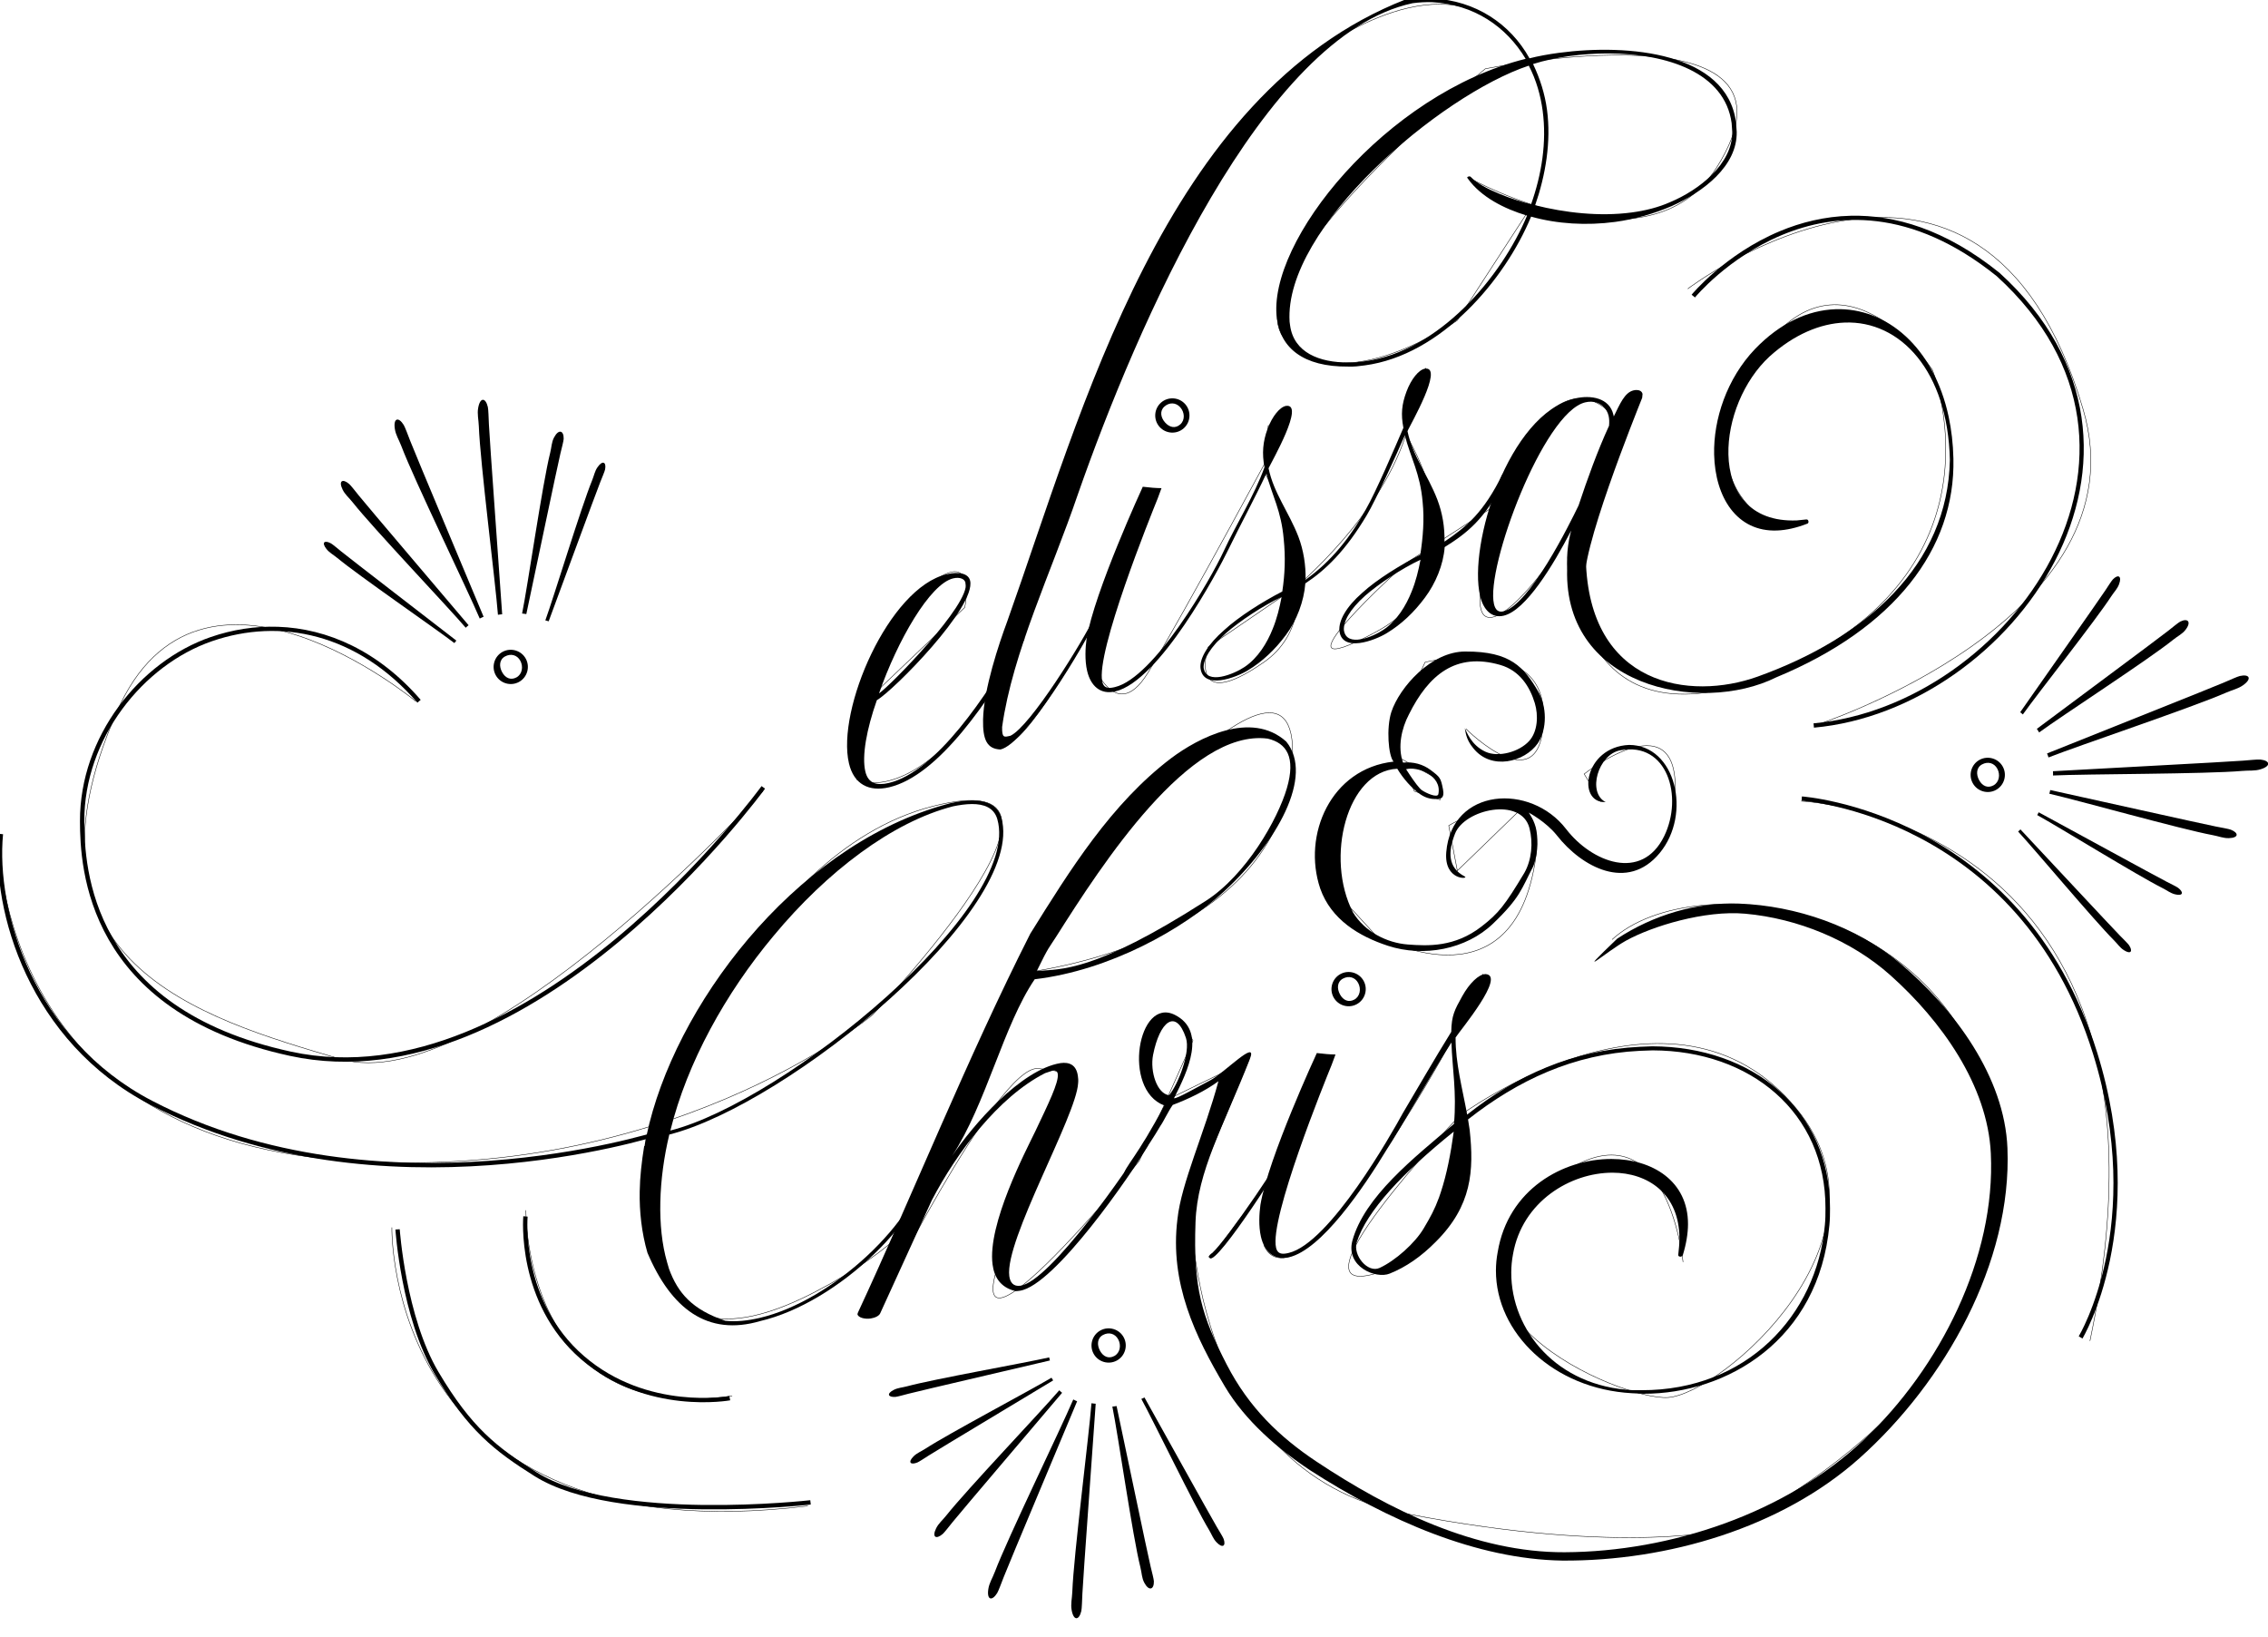 <?xml version="1.0" encoding="UTF-8" standalone="no"?>
<svg
   xmlns:dc="http://purl.org/dc/elements/1.1/"
   xmlns:cc="http://creativecommons.org/ns#"
   xmlns:rdf="http://www.w3.org/1999/02/22-rdf-syntax-ns#"
   xmlns:svg="http://www.w3.org/2000/svg"
   xmlns="http://www.w3.org/2000/svg"
   xmlns:sodipodi="http://sodipodi.sourceforge.net/DTD/sodipodi-0.dtd"
   xmlns:inkscape="http://www.inkscape.org/namespaces/inkscape"
   sodipodi:docname="hero5_with_masks_inline.svg"
   inkscape:version="1.0beta1 (32d4812, 2019-09-19)"
   id="melissa-and-chris-svg"
   version="1.1"
   viewBox="0 0 1306.586 942.622"
   height="942.622mm"
   width="1306.586mm">
  <style
     id="style3845" />
  <defs
     id="defs2">
    <mask
       id="mask460"
       maskUnits="userSpaceOnUse">
      <path
         inkscape:connector-curvature="0"
         id="path462"
         d="m -3241.562,196.623 c 0,0 -170.724,-214.165 -281.737,-44.365 -111.015,169.8 -71.656,375.764 50.754,430.935 122.406,55.172 515.833,4.755 625.586,-305.704 109.754,-310.459 329.429,-912.623 329.429,-912.623 l 175.395,-311.048 74.766,-28.804 -384.012,1100.673 359.41,-706.575 258.866,-414.954 139.903,-85.656 -285.821,546.489 -126.323,554.437 68.919,365.126 236.618,241.708 159.918,54.835"
         style="display:inline;fill:none;stroke:#000000;stroke-width:1px;stroke-linecap:butt;stroke-linejoin:miter;stroke-opacity:1" />
    </mask>
  </defs>
  <sodipodi:namedview
     inkscape:window-maximized="0"
     inkscape:window-y="23"
     inkscape:window-x="0"
     inkscape:window-height="805"
     inkscape:window-width="1419"
     showgrid="false"
     inkscape:document-rotation="0"
     inkscape:current-layer="text-melissa"
     inkscape:document-units="mm"
     inkscape:cy="1096.6067"
     inkscape:cx="2026.1777"
     inkscape:zoom="0.23689854"
     inkscape:pageshadow="2"
     inkscape:pageopacity="0.0"
     borderopacity="1.0"
     bordercolor="#666666"
     pagecolor="#ffffff"
     id="base"
     inkscape:snap-global="false"
     fit-margin-top="0"
     fit-margin-left="0"
     fit-margin-right="0"
     fit-margin-bottom="0" />
  <g
     inkscape:groupmode="layer"
     id="melissa-and-chris-text"
     inkscape:label="text"
     transform="translate(1075.138,387.604)"
     style="display:inline">
    <g
       id="text-melissa"
       transform="rotate(-13.26,128.189,-388.251)"
       aria-label="Melissa"
       inkscape:label="(null) copy">
      <path
         mask="url(#mask460)"
         sodipodi:nodetypes="ccccccccccccccccccccccccccccccccsccsscccc"
         inkscape:connector-curvature="0"
         transform="matrix(0.258,0.061,-0.061,0.258,-85.637,-39.755)"
         d="m -1875.043,-1088.352 c -0.266,-0.01 -0.544,0.021 -0.83,0.088 l -1.145,0.27 c -400.643,177.039 -519.372,804.32 -750.535,1155.855 53.74,-110.104 104.358,-284.473 161.039,-463.877 68.326,-217.042 138.805,-445.423 216.324,-582.771 l 0.606,-2.549 c -0.54,-2.281 -3.371,-4.024 -5.662,-3.486 l -1.145,0.27 c -436.068,241.922 -413.206,1374.623 -913.117,1546.061 -260.603,76.595 -342.028,-39.745 -393.773,-166.225 -7.331,-29.403 -10.678,-61.348 -9.301,-95.23 4.063,-76.657 47.458,-150.325 106.795,-186.697 62.517,-38.321 142.239,-32.99 205.088,61.129 l 11.779,19.879 c 2.025,3.038 4.822,2.75 6.941,1.451 1.059,-0.651 2.504,-2.96 1.152,-4.984 -7.834,-25.15 -18.172,-47.34 -30.336,-65.557 -31.7,-47.47 -75.638,-68.33 -121.41,-68.064 -31.318,0.182 -63.495,10.254 -93.197,28.461 -59.338,36.373 -109.286,106.927 -119.508,194.49 -8.594,76.582 8.441,144.585 44.934,199.234 54.667,81.863 155.779,125.835 266.025,115.617 45.912,-4.646 87.719,-10.796 127.846,-25.791 495.599,-169.223 481.981,-1267.982 891.221,-1531.295 -237.247,295.186 -321.108,1003.36 -422.625,1121.061 l -1.48,3.959 c 0.54,2.281 1.955,3.153 4.246,2.615 l 3.166,-1.947 c 280.041,-293.188 361.815,-994.854 785.486,-1227.85 -164.778,172.262 -286.464,429.507 -354.447,663.32 -73.639,250.787 -92.963,496.056 -54.09,660.266 13.682,142.192 221.146,336.165 292.328,367.962 112.016,50.038 180.456,46.129 178.034,27.875 4.47,-7.447 -5.82,-7.537 -5.82,-7.537 0,0 -89.771,9.957 -160.653,-32.202 -148.073,-88.07 -232.955,-240.335 -256.981,-341.826 -71.808,-303.332 77.85,-937.871 396.397,-1354.441 0.876,-1.409 0.606,-2.549 0.336,-3.689 -0.473,-1.996 -1.823,-3.785 -3.688,-3.842 z"
         id="text-m" />
      <path
         inkscape:connector-curvature="0"
         id="text-e"
         d="m -648.604,-104.788 c 29.28,0 67.733,-35.63 95.25,-64.911 l 0.353,-1.058 c 0,-0.706 -0.706,-1.058 -1.411,-1.058 -0.353,0 -0.706,0 -1.058,0.353 -26.458,28.575 -64.911,64.205 -92.78,64.205 -6.703,0 -11.642,-2.117 -11.642,-9.525 0,-9.172 6.35,-23.636 15.875,-38.453 10.583,-3.175 68.086,-39.158 68.086,-54.68 0,-4.233 -4.939,-6.703 -12.347,-6.703 -34.219,0 -79.728,61.383 -79.728,93.133 0,12.347 7.408,18.697 19.403,18.697 z m 6.703,-53.975 c 17.286,-27.164 43.039,-54.68 56.797,-54.68 3.881,0 6.35,1.764 6.35,4.233 0,12.347 -55.739,47.625 -63.147,50.447 z" />
      <path
         id="text-l"
         d="m -958.254,-1464.957 c -14.93,-0.043 -30.092,0.734 -44.416,2.66 -523.286,205.566 -702.031,896.534 -864.174,1351.9 -17.751,47.87 -51.019,146.977 -52.258,213.043 -0.826,44.044 8.763,63.804 37.852,64.967 54.622,-12.349 181.164,-224.124 209.904,-286.088 l 0.818,-2.766 c 0.073,-3.886 -1.442,-4.834 -2.981,-4.486 -0.769,0.174 -1.538,0.348 -1.562,1.645 -28.692,59.373 -141.376,241.521 -184.473,261.844 -13.848,3.132 -18.565,5.38 -18.104,-19.232 22.615,-162.051 107.279,-337.644 164.225,-505.367 127.925,-366.544 400.132,-997.35 726.41,-1067.467 14.324,-1.926 28.796,-2.751 42.223,-2.312 90.553,4.65 161.373,52.342 203.68,122.941 -303.366,75.579 -562.641,397.657 -540.113,565.156 8.448,62.812 56.597,104.579 154.912,103.697 12.233,0.599 24.171,-1.006 36.107,-2.611 165.917,-22.314 304.358,-185.659 361.172,-323.441 56.826,15.917 120.526,19.692 182.596,11.344 42.971,-5.779 85.053,-18.171 122.961,-34.488 67.609,-30.409 142.701,-86.507 141.127,-161.463 l -1.623,-21.098 c -20.304,-150.97 -233.177,-170.583 -384.77,-150.195 -23.873,3.211 -45.21,7.204 -64.012,11.977 -41.706,-75.168 -117.747,-125.525 -210.688,-129.853 -4.886,-0.184 -9.838,-0.29 -14.814,-0.305 z m 398.312,119.457 c 125.157,0.513 251.71,40.814 266.57,151.307 l 1.326,18.893 c 0.833,69.446 -71.723,126.324 -135.002,152.785 -25.223,11.245 -53.426,18.405 -83.268,22.418 -70.425,9.472 -145.756,0.531 -209.893,-15.525 22.735,-65.884 34.884,-138.197 25.547,-207.621 -4.594,-34.161 -15.157,-67.52 -30.346,-99.135 24.474,-7.779 52.825,-13.837 81.473,-17.689 25.029,-3.366 51.26,-5.269 77.633,-5.426 1.985,-0.012 3.972,-0.014 5.959,-0.01 z m -174.318,26.609 c 16.383,31.454 25.753,64.972 30.199,98.031 9.189,68.322 -2.064,138.272 -24.947,203.055 -33.859,-7.787 -106.489,-32.797 -130.635,-58.719 -1.49,-2.043 -3.879,-1.723 -5.072,-1.562 -1.194,0.161 -3.431,1.584 -3.283,2.686 l 1.49,2.043 c 28.459,39.927 79.308,65.622 128.676,80.299 -55.02,133.053 -191.221,294.976 -352.363,316.648 -11.937,1.605 -23.875,3.21 -36.107,2.611 -61.913,0.474 -118.286,-21.113 -126.289,-80.619 l -1.037,-7.715 c -12.946,-204.689 327.457,-492.802 519.369,-556.758 z"
         transform="matrix(0.258,0.061,-0.061,0.258,-85.637,-39.755)"
         inkscape:connector-curvature="0"
         sodipodi:nodetypes="cccccccccccccccscccscccscccccccccsccccccccccccsccccc" />
      <path
         id="text-iss"
         d="m -957.609,-660.559 c -0.595,0.03 -1.216,0.091 -1.865,0.184 -13.299,2.267 -29.85,22.383 -40.082,49.941 -10.232,27.558 -12.37,48.786 -6.616,78.579 -18.412,42.813 -59.896,139.949 -81.341,177.048 -34.015,61.368 -75.444,113.403 -131.007,153.138 0.722,-31.532 -4.432,-64.098 -15.715,-93.711 -21.174,-54.377 -53.465,-94.016 -64.877,-148.404 7.832,-16.467 79.399,-141.462 37.857,-135.525 -13.3,2.267 -29.851,22.383 -40.082,49.941 -10.232,27.558 -12.37,53.653 -6.616,83.446 -22.41,62.291 -61.382,123.552 -88.745,182.826 -27.593,59.772 -150.764,274.888 -235.973,294.968 -11.68,2.752 -23.666,4.208 -27.336,-11.365 -14.986,-63.591 105.297,-362.101 120.019,-398.447 l 8.27,-22.463 c -13.961,-0.168 -22.919,-1.043 -40.658,-3.023 0,0 -105.03,228.035 -121.943,330.65 -2.513,18.4 -4.183,46.191 1.322,69.551 7.646,32.445 28.724,52.134 61.168,44.488 96.036,-22.631 222.239,-260.141 246.052,-309.51 22.444,-46.532 57.983,-112.7 81.953,-164.227 12.612,48.843 32.43,80.481 37.809,143.019 3.954,38.111 2.753,75.282 -3.054,113.403 -42.551,21.877 -94.401,54.583 -126.399,84.071 -34.588,30.184 -53.236,60.523 -51.211,82.178 5.441,48.158 77.181,21.053 103.242,4.912 30.893,-18.745 58.406,-44.418 82.537,-77.016 23.184,-31.037 39.006,-73.153 41.875,-111.791 43.403,-28.634 87.214,-70.436 133.295,-148.104 18.951,-31.206 66.796,-136.768 82.713,-173.688 12.612,48.843 33.404,82.429 38.783,144.967 3.954,38.111 0.807,76.253 -5.001,114.375 -42.551,21.876 -94.401,53.61 -126.399,83.098 -34.588,30.184 -51.289,60.525 -49.265,82.18 5.441,48.158 77.182,21.051 103.242,4.91 30.894,-18.745 58.406,-44.416 82.537,-77.014 23.184,-31.037 39.979,-71.208 42.848,-109.846 47.288,-29.678 87.528,-60.146 127.985,-142.831 1.2,-5.545 -0.436,-18.994 -2.331,-15.874 -41.404,84.245 -78.235,114.392 -126.123,146.842 0.722,-31.532 -4.432,-62.153 -15.715,-91.766 -21.174,-54.377 -53.464,-94.016 -64.877,-148.404 7.71,-16.21 77.178,-137.58 39.723,-135.707 z m -11.156,415.303 c -4.451,23.394 -10.197,47.136 -19.229,69.148 -12.127,30.679 -32.026,63.445 -61.277,83.055 -22.174,15.097 -80.285,39.658 -85.882,0.683 -0.983,-18.017 10.911,-43.22 46.447,-74.964 27.86,-24.459 79.286,-59.166 119.941,-77.922 z m -301.781,81.066 c -4.451,23.394 -10.198,47.136 -19.23,69.148 -12.127,30.679 -32.025,63.445 -61.275,83.055 -22.174,15.097 -83.205,40.631 -88.803,1.656 -0.982,-18.017 13.831,-44.193 49.367,-75.938 27.86,-24.459 79.285,-59.166 119.941,-77.922 z"
         transform="matrix(0.258,0.061,-0.061,0.258,-85.637,-39.755)"
         inkscape:connector-curvature="0"
         sodipodi:nodetypes="cccccccccccscccccccssccccccccccccccccccccccccccccccccccc" />
      <path
         transform="matrix(0.258,0.061,-0.061,0.258,-85.637,-39.755)"
         d="m -499.537,-614.367 c -2.122,-0.014 -4.369,0.26 -6.641,0.795 -19.467,4.587 -29.841,30.318 -42.811,56.662 l -0.918,-3.893 c -8.563,-36.338 -48.571,-43.347 -83.611,-35.09 -144.054,33.947 -231.983,317.68 -205.682,429.289 7.034,29.849 25.211,48.853 51.166,42.736 48.018,-11.316 107.229,-108.831 146.75,-185.268 -6.787,23.517 -13.185,66.122 -5.539,98.566 3.35,14.217 10.122,27.206 20.459,34.902 l 20.369,-6.955 c -2.193,-1.77 -3.833,-4.655 -4.863,-9.027 -14.68,-62.294 109.812,-371.08 123.543,-405.822 l 0.76,-8.398 c -1.376,-5.84 -6.616,-8.457 -12.982,-8.498 z m -99.318,25.43 c 20.661,0.126 34.696,14.157 38.566,30.582 1.529,6.489 1.761,13.283 1,21.682 -25.328,55.283 -46.837,115.146 -66.057,173.1 -19.302,40.165 -106.429,216.86 -163.531,230.316 -10.382,2.447 -17.102,-2.819 -20.16,-15.797 -18.656,-79.165 107.2,-417.041 198.045,-438.449 4.258,-1.004 8.311,-1.457 12.137,-1.434 z"
         id="text-a"
         inkscape:connector-curvature="0" />
      <path
         sodipodi:nodetypes="cccccccccscccscccccc"
         inkscape:connector-curvature="0"
         d="m -5.571,-172.473 c 0.861,-41.013 -20.452,-69.621 -49.396,-75.298 -15.566,-3.053 -32.83,0.496 -50.209,11.689 -19.842,12.9 -32.734,34.098 -36.887,53.725 -5.117,24.184 2.476,46.48 25.249,50.947 5.189,1.018 11.177,1.097 17.675,0.182 0.577,0.113 1.013,-0.531 1.087,-0.882 0.148,-0.701 0.009,-1.463 -0.856,-1.628 l -5.551,-0.723 c -26.809,-5.258 -33.981,-25.282 -29.606,-45.961 4.153,-19.627 18.263,-39.492 35.996,-49.52 16.646,-9.146 32.822,-11.814 46.659,-9.1 31.421,6.163 51.424,40.75 40.82,90.87 -14.99,58.649 -70.145,88.549 -136.398,96.099 -41.14,4.688 -95.989,-16.949 -80.861,-88.449 -6.663,0.209 -8.401,-9.697 -10.82,-0.35 -21.03,68.35 54.286,102.852 101.982,91.669 72.68,-11.813 117.482,-48.335 128.263,-99.275 1.773,-8.379 2.693,-16.399 2.852,-23.994 z"
         id="text-a-ornament" />
      <path
         inkscape:transform-center-y="35.932353"
         inkscape:transform-center-x="-44.442647"
         sodipodi:nodetypes="ssssssssss"
         inkscape:connector-curvature="0"
         id="text-i-melissa-dot"
         d="m -432.029,-280.511 c 2.592,4.778 0.806,10.797 -3.972,13.389 -4.778,2.592 -10.797,0.806 -13.389,-3.972 -2.592,-4.778 -0.806,-10.797 3.972,-13.389 4.778,-2.592 10.797,-0.806 13.389,3.972 z m -3.169,1.165 c -1.819,-3.353 -5.437,-4.318 -8.79,-2.499 -3.353,1.819 -3.521,5.702 -1.702,9.055 1.819,3.353 4.905,4.85 8.258,3.031 3.353,-1.819 4.052,-6.234 2.233,-9.587 z" />
    </g>
    <g
       aria-label="Chris"
       transform="matrix(0.959,-0.142,0.133,1.023,109.413,-5.103)"
       id="text-chris">
      <path
         transform="matrix(0.271,0.037,-0.035,0.254,-112.659,-10.594)"
         d="m -1944.945,272.273 c -14.627,-0.071 -31.053,2.125 -48.611,6.184 l -20.361,5.732 c -321.502,93.777 -580.84,435.436 -640.254,715.52 -0.283,0.047 -0.559,0.088 -0.842,0.135 l -3.445,22.393 -0.859,0.152 c -5.542,34.169 -9.325,67.149 -9.82,98.588 -0.909,43.236 4.16,90.213 16.699,133.414 51.74,122.144 130.45,182.581 245.209,149.231 168.28,-38.897 367.035,-225.936 379.483,-368.596 l -11.807,18.219 c -26.043,136.722 -212.008,307.226 -368.478,343.393 -26.373,6.096 -51.289,8.781 -75.305,6.137 -71.805,-24.487 -102.903,-60.481 -122.16,-113.135 l -4.18,-14.4 c -22.293,-76.801 -18.331,-181.183 5.027,-277.756 258.897,-64.964 778.406,-488.274 723.018,-687.527 -7.663,-26.4 -31.134,-37.526 -63.312,-37.682 z m -0.658,7.936 c 25.523,-0.006 47.761,7.626 55.076,32.826 55.453,191.043 -462.042,612.863 -711.766,675.707 36.635,-147.79 120.219,-298.236 224.775,-422.797 116.119,-139.527 258.602,-247.243 390.777,-280.867 13.497,-2.768 27.768,-4.866 41.137,-4.869 z"
         id="text-c"
         inkscape:connector-curvature="0" />
      <path
         sodipodi:nodetypes="sccccscscsccscsscscccscccccscscssc"
         d="m -748.883,264.467 c 2.729,0 5.458,-0.78 6.238,-2.339 l 38.987,-58.091 c 17.934,-23.782 46.785,-51.463 76.415,-60.82 l 4.678,-0.78 c 1.949,0 2.729,0.78 2.729,2.339 0,4.678 -7.797,15.595 -17.544,29.63 -7.408,10.527 -35.479,47.565 -35.479,70.177 0,7.408 3.119,13.256 10.916,16.375 0.78,0.39 1.949,0.39 3.119,0.39 21.053,0 75.182,-55.792 86.488,-69.437 l 0.39,-0.78 c -1.595,-0.971 -3.799,-2.396 -1.559,-1.56 0.364,0.136 -0.78,0 -1.17,0.39 -10.527,12.476 -65.435,68.658 -83.369,68.658 -4.289,0 -5.848,-2.729 -5.848,-6.238 0,-20.273 51.853,-83.043 55.362,-100.977 0.39,-1.559 0.39,-2.729 0.39,-3.899 0,-6.238 -3.899,-8.577 -9.357,-8.577 -23.782,0.39 -56.142,26.901 -70.957,42.496 24.343,-26.311 40.303,-68.075 62.286,-90.916 44.772,1.223 91.123,-15.393 118.226,-32.958 34.976,-22.667 62.161,-56.424 48.23,-77.745 -18.257,-20.31 -51.724,-9.179 -69.061,-0.262 -38.748,20.125 -68.271,53.509 -96.533,85.455 -46.685,63.566 -89.511,134.933 -130.596,195.181 l -0.39,0.78 c 0,1.949 3.899,3.509 7.408,3.509 z M -624.311,86.135 c 9.162,-12.963 9.065,-11.837 14.064,-17.403 32.551,-36.242 94.505,-103.973 139.823,-92.089 10.857,4.032 15.202,12.61 7.506,28.966 -7.696,16.356 -30.565,44.588 -56.456,55.618 -72.093,30.712 -90.675,25.64 -104.938,24.908 z"
         id="text-h"
         inkscape:connector-curvature="0" />
    </g>
    <path
       sodipodi:nodetypes="acsaaaaaasssacscccccccaccaaaasccs"
       inkscape:connector-curvature="0"
       transform="scale(0.265)"
       d="m -276.881,501.211 c -91.691,-3.398 -186.013,24.683 -264.508,76.189 -100.538,96.419 -24.157,28.201 19.428,4.182 56.692,-31.242 170.717,-66.301 258.797,-58.393 113.871,10.223 230.514,57.714 315.78,133.877 C 163.01,755.673 263.667,895.974 270.812,1043.821 281.768,1270.526 160.029,1510.556 -5.017,1666.362 -173.562,1825.47 -424.134,1909.97 -655.914,1910.983 c -191.705,0.838 -380.579,-91.295 -540.105,-197.61 -79.373,-52.897 -146.032,-116.774 -194.183,-210.182 -54.519,-105.762 -72.991,-166.206 -67.923,-309.591 3.926,-111.051 60.421,-207.562 118.176,-354.636 18.292,-46.581 -56.933,31.297 -85.8,46.185 -26.149,13.487 -73.272,40.899 -79.149,39.073 30.386,-59.702 70.792,-145.951 2.262,-180.943 -80.696,-41.204 -115.642,162.29 -23.463,196.625 -58.561,111.856 -87.563,135.08 -87.96,151.447 74.43,-90.569 -1.731,17.631 4.227,6.62 5.958,-11.011 46.051,-63.206 75.401,-113.656 6.633,-9.072 16.669,-31.197 26.848,-45.577 33.205,-12.4 71.087,-30.515 99.286,-51.469 -30.241,112.257 -80.948,221.921 -89.106,299.554 -17.353,139.204 38.754,255.387 103.027,363.804 44.222,74.594 116.407,136.661 185.585,182.31 167.472,108.052 361.916,193.393 548.419,196.197 227.577,1.338 475.705,-70.872 645.504,-222.402 C 170.912,1540.946 317.026,1281.413 306.95,1032.619 300.683,877.889 192.049,730.632 73.557,630.932 -21.752,550.738 -152.408,505.823 -276.881,501.211 Z m -1202.07,291.969 c 10.286,31.102 -17.017,100.815 -36.54,124.517 -26.317,-3.185 -41.86,-51.295 -34.953,-87.468 14.355,-73.21 49.956,-102.167 71.492,-37.049 z"
       id="text-r" />
    <path
       d="m -1075.869,92.623 c -4.312,44.558 17.509,119.734 87.207,155.99 132.367,68.855 291.832,18.113 291.832,18.113 l -0.756,-2.383 c 0,0 -158.732,50.296 -289.922,-17.947 -68.63,-35.7 -90.081,-110.051 -85.873,-153.531 z"
       id="text-c-loop"
       inkscape:connector-curvature="0" />
    <path
       sodipodi:nodetypes="ssssssssss"
       inkscape:connector-curvature="0"
       id="text-i-chris-dot"
       d="m -289.532,177.372 c 2.592,4.778 0.806,10.797 -3.972,13.389 -4.778,2.592 -10.797,0.806 -13.389,-3.972 -2.592,-4.778 -0.806,-10.797 3.972,-13.389 4.778,-2.592 10.797,-0.806 13.389,3.972 z m -3.169,1.165 c -1.819,-3.353 -5.437,-4.318 -8.79,-2.499 -3.353,1.819 -3.521,5.702 -1.702,9.055 1.819,3.353 4.905,4.85 8.258,3.031 3.353,-1.819 4.052,-6.234 2.233,-9.587 z" />
    <path
       id="text-i-hairline"
       d="m -327.066,261.743 c -0.05,-6e-5 -0.101,0.006 -0.151,0.018 -0.204,0.046 -0.407,0.092 -0.413,0.435 -7.591,15.709 -40.445,63.89 -49.181,71.887 -0.368,0.083 -2.461,1.893 -1.944,2.375 l 0.623,0.581 c 4.121,3.843 44.48,-58.251 51.487,-73.359 l 0.217,-0.732 c 0.017,-0.9 -0.288,-1.204 -0.637,-1.205 z"
       inkscape:connector-curvature="0"
       sodipodi:nodetypes="ccccsscccc" />
    <path
       id="text-is-and-ornament"
       d="m -219.518,173.44 c -3.685,0.132 -9.068,5.175 -13.271,12.781 -4.339,7.852 -6.099,10.858 -6.293,20.479 -9.846,15.854 -19.938,33.465 -27.961,46.936 -6.086,11.197 -42.027,74.88 -65.734,80.401 -3.092,0.72 -6.265,1.097 -7.225,-3.026 -3.921,-16.836 28.111,-95.733 32.032,-105.339 l 2.204,-5.938 c -3.694,-0.054 -6.063,-0.292 -10.755,-0.828 0,0 -27.947,60.261 -32.493,87.4 -0.678,4.867 -1.139,12.218 0.301,18.403 2,8.59 7.564,13.814 16.154,11.813 18.635,-4.34 42.636,-39.396 56.81,-62.863 0.016,-0.017 0.036,-0.035 0.05,-0.052 6.104,-9.152 27.246,-46.228 36.724,-60.776 0.506,15.224 3.083,28.524 1.474,46.855 -23.245,19.706 -51.657,42 -58.58,67.444 -3.791,14.875 13.625,22.046 21.532,18.799 9.351,-3.729 18.2,-9.832 26.548,-18.31 20.833,-20.721 22.048,-40.967 19.546,-64.364 -0.28,-2.05 -0.603,-4.088 -0.952,-6.118 28.692,-22.551 60.807,-37.642 98.841,-39.504 l 7.525,-0.273 c 56.272,0.148 99.692,35.664 99.547,90.962 -0.008,3.218 -0.017,6.437 -0.352,9.654 -4.718,52.36 -45.399,95.263 -105.597,95.105 l -5.234,-0.014 c -43.507,-2.162 -69.923,-34.416 -69.836,-67.77 0.009,-3.511 0.345,-7.021 1.009,-10.53 5.314,-30.415 33.167,-47.019 57.377,-46.956 20.284,0.053 38.574,12.097 38.505,38.137 -0.008,2.926 -0.342,5.851 -0.678,9.068 l -7.1e-4,0.292 c -0.002,0.585 0.652,0.879 1.307,0.881 0.327,5e-4 0.982,-0.29 1.311,-0.874 1.98,-6.432 2.978,-12.573 2.991,-17.84 0.065,-24.869 -20.513,-37.504 -44.069,-37.566 -27.809,-0.073 -59.59,17.398 -65.574,53.663 -0.664,3.509 -1,7.019 -1.009,10.53 -0.095,35.987 33.192,68.259 78.334,70.718 l 6.542,0.31 c 48.42,0.127 101.176,-31.041 107.238,-97.149 0.336,-3.218 0.344,-6.436 0.352,-9.654 0.149,-56.761 -44.577,-93.158 -102.485,-93.31 l -6.871,0.274 c -39.21,1.854 -71.131,16.537 -99.676,39.046 -2.772,-15.076 -6.761,-29.68 -6.667,-44.417 3.052,-4.576 28.862,-35.522 17.409,-36.48 -0.115,-0.006 -0.232,-0.006 -0.351,-0.002 z m -18.122,90.722 c -1.704,12.515 -4.01,24.475 -7.444,34.865 -0.301,0.991 -0.777,2.163 -1.048,3.072 -2.551,6.95 -4.974,11.325 -8.67,17.539 -5.027,8.691 -16.578,18.899 -25.54,23.007 -6.807,3.186 -15.521,-7.25 -13.168,-14.782 5.629,-18.018 26.779,-40.323 55.869,-63.7 z"
       inkscape:connector-curvature="0"
       sodipodi:nodetypes="csccsccccccccccccccccccscscscsscsscsscscccsccccccccccccsc" />
  </g>
  <g
     inkscape:groupmode="layer"
     id="ampersand"
     inkscape:label="ampersand"
     transform="translate(1075.138,387.604)"
     sodipodi:insensitive="true">
    <path
       sodipodi:nodetypes="ccccsccsccsccssssssscccccssssccsaascccacccccscc"
       inkscape:connector-curvature="0"
       d="m -230.876,-12.359 c -19.674,-0.133 -37.956,20.516 -42.72,34.832 -2.957,9.221 -1.745,25.125 1.271,28.579 -36.073,3.959 -52.71,42.187 -42.228,73.129 6.274,17.847 22.416,27.511 38.906,32.915 20.686,6.78 45.171,2.086 60.565,-12.652 15.828,-15.154 16.334,-19.866 23.307,-33.19 2.334,-6.292 2.877,-13.448 1.811,-20.271 -0.913,-5.846 -4.492,-10.577 -4.492,-10.577 0,0 9.944,5.228 16.248,13.157 14.258,18.168 40.624,32.562 59.187,10.171 18.712,-22.571 9.232,-62.304 -17.644,-62.3 -25.941,1.142 -30.303,33.613 -13.473,32.923 -10.769,-5.499 -4.291,-27.418 8.383,-29.818 27.25,-5.16 36.407,26.767 25.344,49.424 -12.896,26.412 -41.813,15.026 -56.512,-4.097 -20.483,-26.647 -65.949,-23.82 -69.032,13.323 -1.386,16.693 13.576,15.524 10.625,13.993 -9.703,-5.034 -9.706,-14.04 -5.575,-24.638 5.478,-14.056 38.135,-21.368 42.879,-3.204 2.22,8.5 1.258,18.365 -2.932,25.764 -11.248,18.735 -14.817,23.278 -24.742,30.958 -15.298,11.84 -30.626,11.222 -42.468,10.306 -12.028,-0.931 -24.737,-7.304 -31.512,-18.476 -16.214,-31.368 -3.6,-81.304 25.498,-82.753 3.281,5.501 8.27,11.273 13.281,14.724 3.377,2.325 7.099,3.215 11.256,2.489 2.128,-0.372 2.287,-2.841 1.843,-5.159 -1.294,-6.755 -1.629,-7.167 -7.237,-11.364 -4.365,-3.266 -9.837,-4.798 -15.806,-4.208 -3.233,-8.926 -0.881,-19.652 3.349,-27.7 11.353,-22.858 27.028,-35.991 52.719,-28.537 11.17,3.241 16.974,12.514 19.827,21.952 2.128,7.038 1.709,16.381 -3.239,21.82 -5.813,6.39 -17.804,9.591 -25.163,6.207 -8.335,-3.834 -10.85,-11.52 -11.917,-13.597 0.415,1.439 0.362,6.234 4.921,11.594 10.275,12.858 29.509,8.026 37.148,-2.869 5.522,-8.332 5.206,-21.379 0.127,-29.988 -8.071,-13.678 -15.726,-23.007 -41.802,-22.862 z m -0.394,44.125 c -0.033,-0.112 -0.058,-0.187 -0.073,-0.184 -0.015,0.003 0.017,0.075 0.073,0.184 z m -33.88,23.682 c 6.211,-1.831 20.865,3.402 18.643,14.314 -0.499,2.45 -7.242,-0.72 -9.268,-2.107 -2.978,-1.517 -12.927,-18.103 -9.374,-12.207 z"
       id="ampersand-path" />
  </g>
  <g
     inkscape:groupmode="layer"
     id="ornaments"
     inkscape:label="ornaments"
     transform="translate(1075.138,387.604)"
     sodipodi:insensitive="true">
    <path
       id="ornament-a-swoosh"
       d="m -8.957,-263.342 c -15.124,0.353 -28.829,3.889 -40.738,8.859 -31.758,13.255 -50.912,36.613 -50.912,36.613 l 1.932,1.586 c 0,0 18.819,-22.902 49.943,-35.893 31.116,-12.987 74.353,-16.167 123.854,23.59 55.911,50.821 57.622,112.408 31.391,162.881 C 80.277,-15.226 25.875,23.909 -30.361,29.004 l 0.227,2.488 C 27.1,26.307 82.089,-13.29 108.73,-64.553 135.372,-115.815 133.444,-178.968 76.783,-230.455 l -0.027,-0.025 -0.029,-0.025 C 45.399,-255.68 16.25,-263.93 -8.957,-263.342 Z"
       inkscape:connector-curvature="0" />
    <path
       id="ornament-s-swoosh"
       d="m -37.07,71.104 -0.166,2.494 c 0,0 125.116,8.163 167.895,145.779 30.61,98.471 -8.244,162.658 -8.244,162.658 l 2.141,1.293 c 0,0 39.371,-65.353 8.49,-164.693 C 89.864,79.723 -37.07,71.104 -37.07,71.104 Z"
       inkscape:connector-curvature="0" />
    <path
       id="ornament-top-c-swoosh"
       d="m -773.67,312.893 c 0,0 -4.392,49.824 33.291,82.377 37.654,32.527 85.895,23.643 85.895,23.643 l -0.451,-2.459 c 0,0 -47.125,8.615 -83.809,-23.074 -36.654,-31.664 -32.436,-80.27 -32.436,-80.27 z"
       inkscape:connector-curvature="0" />
    <path
       id="ornament-bottom-c-swoosh"
       d="m -844.854,320.375 -2.494,0.168 c 0,0 3.335,50.7 22.676,83.332 19.16,32.328 34.381,44.191 57.457,58.678 23.484,14.743 63.175,18.694 97.094,19.129 33.918,0.435 62.062,-2.754 62.062,-2.754 l -0.281,-2.484 c 0,0 -28.006,3.171 -61.75,2.738 -33.744,-0.433 -73.227,-4.577 -95.797,-18.746 -22.978,-14.425 -37.63,-25.774 -56.633,-57.836 -18.822,-31.757 -22.334,-82.225 -22.334,-82.225 z"
       inkscape:connector-curvature="0" />
    <path
       id="ornament-m-swoosh"
       d="m -915.123,-26.611 c -13.091,-0.437 -26.098,1.617 -38.527,5.883 -41.105,14.107 -75.524,57.455 -75.418,106.021 0.029,13.516 0.933,40.985 16.549,68.268 15.616,27.283 45.981,54.302 104.437,66.969 70.095,15.189 138.53,-23.44 189.395,-65.672 50.865,-42.232 84.295,-88.229 84.295,-88.229 l -2.021,-1.469 c 0,0 -33.277,45.77 -83.869,87.775 -50.593,42.006 -118.364,80.082 -187.27,65.15 -57.914,-12.55 -87.52,-39.077 -102.797,-65.768 -15.277,-26.691 -16.19,-53.62 -16.219,-67.031 -0.103,-47.378 33.71,-89.916 73.729,-103.65 38.904,-13.352 83.347,-4.729 118.168,35.469 l 1.891,-1.637 c -24.335,-28.093 -53.541,-41.118 -82.342,-42.08 z"
       inkscape:connector-curvature="0" />
  </g>
  <g
     sodipodi:insensitive="true"
     inkscape:groupmode="layer"
     id="sunbursts"
     inkscape:label="sunbursts"
     transform="translate(1075.138,387.604)">
    <g
       id="top-sunburst"
       transform="rotate(2.652,-13729.92,-6573.855)">
      <path
         d="m -558.8,-746.034 c -3.196,-4.647 -6.252,-3.776 -5.002,2.507 0.713,3.587 2.598,6.023 4.211,9.744 8.421,19.428 41.469,80.015 49.697,97.105 1.018,-0.543 1.123,-0.664 2.174,-1.136 -8.813,-18.726 -43.461,-91.403 -46.872,-99.132 -1.367,-3.097 -3.428,-7.957 -4.207,-9.088 z"
         id="path1596-8-7-1"
         inkscape:connector-curvature="0"
         sodipodi:nodetypes="sssccss"
         inkscape:transform-center-x="26.852551"
         inkscape:transform-center-y="-53.998166" />
      <path
         sodipodi:nodetypes="sssccss"
         inkscape:connector-curvature="0"
         id="path1596-8-7-7-2"
         d="m -510.867,-758.592 c -1.542,-5.425 -4.715,-5.577 -5.542,0.775 -0.472,3.627 0.534,6.538 0.872,10.579 1.762,21.101 13.691,89.077 16.018,107.901 1.138,-0.189 1.276,-0.27 2.423,-0.381 -2.358,-20.562 -11.934,-100.504 -12.694,-108.917 -0.305,-3.372 -0.703,-8.635 -1.078,-9.956 z" />
      <path
         d="m -466.38,-742.31 c -0.115,-4.846 -3.146,-5.664 -5.557,-0.564 -1.376,2.912 -1.141,5.551 -1.84,8.985 -3.647,17.926 -9.349,77.034 -11.871,93.19 1.149,0.091 1.303,0.054 2.441,0.211 2.933,-17.607 13.946,-86.151 15.345,-93.311 0.56,-2.87 1.51,-7.332 1.482,-8.512 z"
         id="path1596-8-7-7-8-60"
         inkscape:connector-curvature="0"
         sodipodi:nodetypes="sssccss"
         inkscape:transform-center-x="-9.1106634"
         inkscape:transform-center-y="-51.85342" />
      <path
         sodipodi:nodetypes="sssccss"
         inkscape:connector-curvature="0"
         id="path1596-8-7-7-8-6-5"
         d="m -441.729,-725.819 c 0.613,-4.326 -1.718,-5.37 -4.408,-1.081 -1.536,2.449 -1.731,4.823 -2.795,7.807 -5.557,15.578 -18.772,67.606 -23.163,81.725 0.915,0.201 1.045,0.183 1.941,0.442 4.934,-15.369 23.814,-75.242 25.987,-81.471 0.871,-2.496 2.288,-6.37 2.437,-7.423 z"
         inkscape:transform-center-x="-14.815503"
         inkscape:transform-center-y="-43.107446" />
      <path
         d="m -588.6,-710.612 c -3.974,-3.092 -6.37,-1.567 -3.639,3.41 1.56,2.841 3.822,4.408 6.191,7.13 12.364,14.209 56.759,56.761 68.341,69.047 0.732,-0.721 0.79,-0.851 1.569,-1.521 -12.516,-13.515 -61.476,-65.852 -66.447,-71.488 -1.993,-2.259 -5.046,-5.824 -6.014,-6.577 z"
         id="path1596-8-7-7-8-6-0-4"
         inkscape:connector-curvature="0"
         sodipodi:nodetypes="sssccss"
         inkscape:transform-center-x="36.633105"
         inkscape:transform-center-y="-38.467792" />
      <path
         inkscape:transform-center-y="-25.776707"
         inkscape:transform-center-x="37.624777"
         sodipodi:nodetypes="sssccss"
         inkscape:connector-curvature="0"
         id="path1596-8-7-7-8-6-0-9-6"
         d="m -597.481,-675.938 c -3.889,-1.914 -5.64,-0.303 -2.467,3.337 1.812,2.078 3.992,3.01 6.464,4.867 12.906,9.695 57.759,37.605 69.668,45.852 0.49,-0.7 0.516,-0.815 1.055,-1.481 -12.912,-9.106 -63.325,-44.296 -68.501,-48.132 -2.074,-1.537 -5.272,-3.978 -6.219,-4.444 z" />
      <path
         sodipodi:nodetypes="ssssssssss"
         inkscape:connector-curvature="0"
         id="path2374-7"
         d="m -482.306,-614.784 c 2.81,4.653 1.305,10.748 -3.348,13.558 -4.653,2.81 -10.748,1.305 -13.558,-3.348 -2.81,-4.653 -1.305,-10.748 3.348,-13.558 4.653,-2.81 10.748,-1.305 13.558,3.348 z m -3.111,1.31 c -1.972,-3.265 -5.631,-4.062 -8.896,-2.09 -3.265,1.972 -3.253,5.859 -1.281,9.124 1.972,3.265 5.124,4.618 8.389,2.646 3.265,-1.972 3.759,-6.415 1.787,-9.68 z" />
    </g>
    <g
       transform="matrix(0.999,-0.046,-0.046,-0.999,23.265,-241.076)"
       id="bottom-sunburst">
      <path
         inkscape:transform-center-y="-53.998166"
         inkscape:transform-center-x="26.852551"
         sodipodi:nodetypes="sssccss"
         inkscape:connector-curvature="0"
         id="path1596-8-7-1-2"
         d="m -558.8,-746.034 c -3.196,-4.647 -6.252,-3.776 -5.002,2.507 0.713,3.587 2.598,6.023 4.211,9.744 8.421,19.428 41.469,80.015 49.697,97.105 1.018,-0.543 1.123,-0.664 2.174,-1.136 -8.813,-18.726 -43.461,-91.403 -46.872,-99.132 -1.367,-3.097 -3.428,-7.957 -4.207,-9.088 z" />
      <path
         d="m -510.867,-758.592 c -1.542,-5.425 -4.715,-5.577 -5.542,0.775 -0.472,3.627 0.534,6.538 0.872,10.579 1.762,21.101 13.691,89.077 16.018,107.901 1.138,-0.189 1.276,-0.27 2.423,-0.381 -2.358,-20.562 -11.934,-100.504 -12.694,-108.917 -0.305,-3.372 -0.703,-8.635 -1.078,-9.956 z"
         id="path1596-8-7-7-2-7"
         inkscape:connector-curvature="0"
         sodipodi:nodetypes="sssccss" />
      <path
         inkscape:transform-center-y="-51.85342"
         inkscape:transform-center-x="-9.1106634"
         sodipodi:nodetypes="sssccss"
         inkscape:connector-curvature="0"
         id="path1596-8-7-7-8-60-2"
         d="m -468.317,-743.429 c -0.115,-4.846 -3.146,-5.664 -5.557,-0.564 -1.376,2.912 -1.141,5.551 -1.84,8.985 -3.647,17.926 -9.349,77.034 -11.871,93.19 1.149,0.091 1.303,0.054 2.441,0.211 2.933,-17.607 13.946,-86.151 15.345,-93.311 0.56,-2.87 1.51,-7.332 1.482,-8.512 z" />
      <path
         d="m -427.065,-720.872 c 1.272,-4.18 -0.869,-5.571 -4.189,-1.748 -1.895,2.183 -2.454,4.498 -3.966,7.282 -7.894,14.535 -28.975,63.901 -35.492,77.174 0.873,0.339 1.005,0.342 1.85,0.736 7.246,-14.424 35.135,-70.669 38.243,-76.487 1.245,-2.332 3.243,-5.941 3.553,-6.958 z"
         id="path1596-8-7-7-8-6-5-5"
         inkscape:connector-curvature="0"
         sodipodi:nodetypes="sssccss" />
      <path
         inkscape:transform-center-y="-38.467792"
         inkscape:transform-center-x="36.633105"
         sodipodi:nodetypes="sssccss"
         inkscape:connector-curvature="0"
         id="path1596-8-7-7-8-6-0-4-2"
         d="m -588.6,-710.612 c -3.974,-3.092 -6.37,-1.567 -3.639,3.41 1.56,2.841 3.822,4.408 6.191,7.13 12.364,14.209 56.759,56.761 68.341,69.047 0.732,-0.721 0.79,-0.851 1.569,-1.521 -12.516,-13.515 -61.476,-65.852 -66.447,-71.488 -1.993,-2.259 -5.046,-5.824 -6.014,-6.577 z" />
      <path
         d="m -601.247,-668.788 c -4.084,-1.453 -5.638,0.349 -2.066,3.599 2.039,1.855 4.313,2.53 6.982,4.089 13.938,8.142 61.711,30.692 74.491,37.511 0.406,-0.752 0.419,-0.869 0.877,-1.592 -13.876,-7.557 -68.012,-36.697 -73.595,-39.91 -2.238,-1.288 -5.695,-3.343 -6.69,-3.697 z"
         id="path1596-8-7-7-8-6-0-9-6-3"
         inkscape:connector-curvature="0"
         sodipodi:nodetypes="sssccss"
         inkscape:transform-center-x="40.370935"
         inkscape:transform-center-y="-21.282814" />
      <path
         inkscape:transform-center-y="10.584989"
         inkscape:transform-center-x="45.903789"
         sodipodi:nodetypes="sssccss"
         inkscape:connector-curvature="0"
         id="path1596-8-7-7-8-6-0-9-6-3-4"
         d="m -612.09,-630.478 c -4.333,-0.129 -5.258,2.063 -0.861,4.059 2.51,1.14 4.881,1.084 7.901,1.748 15.764,3.471 68.152,10.268 82.409,12.835 0.155,-0.84 0.132,-0.956 0.346,-1.785 -15.526,-2.933 -75.993,-14.049 -82.293,-15.393 -2.525,-0.538 -6.446,-1.434 -7.501,-1.465 z" />
      <path
         sodipodi:nodetypes="ssssssssss"
         inkscape:connector-curvature="0"
         id="path2374-0"
         d="m -479.225,-602.258 c 2.368,-4.893 0.306,-10.823 -4.587,-13.191 -4.893,-2.368 -10.823,-0.306 -13.191,4.587 -2.368,4.893 -0.306,10.823 4.587,13.191 4.893,2.368 10.823,0.306 13.191,-4.587 z m -3.219,-1.017 c -1.662,3.433 -5.231,4.565 -8.664,2.903 -3.433,-1.662 -3.781,-5.533 -2.119,-8.967 1.662,-3.433 4.675,-5.072 8.109,-3.41 3.433,1.662 4.336,6.04 2.675,9.473 z" />
    </g>
    <g
       id="right-sunburst"
       transform="matrix(-0.477,-0.879,-0.879,0.477,-695.256,-85.466)"
       inkscape:transform-center-x="-78.012505"
       inkscape:transform-center-y="-4.8808008">
      <path
         d="m -491.662,-613.67 c -5.436,0 -9.875,4.439 -9.875,9.875 0,5.436 4.439,9.875 9.875,9.875 5.436,0 9.875,-4.439 9.875,-9.875 0,-5.436 -4.439,-9.875 -9.875,-9.875 z m 0.487,3.341 c 3.814,0 6.388,2.72 6.388,6.534 0,3.814 -3.334,5.814 -7.148,5.814 -3.814,0 -6.602,-1.999 -6.602,-5.814 0,-3.814 3.548,-6.534 7.362,-6.534 z"
         id="path2374"
         inkscape:connector-curvature="0"
         sodipodi:nodetypes="ssssssssss" />
      <path
         d="m -558.8,-746.034 c -3.196,-4.647 -6.252,-3.776 -5.002,2.507 0.713,3.587 2.598,6.023 4.211,9.744 8.421,19.428 41.469,80.015 49.697,97.105 1.018,-0.543 1.123,-0.664 2.174,-1.136 -8.813,-18.726 -43.461,-91.403 -46.872,-99.132 -1.367,-3.097 -3.428,-7.957 -4.207,-9.088 z"
         id="path1596-8-7-1-2-3"
         inkscape:connector-curvature="0"
         sodipodi:nodetypes="sssccss"
         inkscape:transform-center-x="26.852551"
         inkscape:transform-center-y="-53.998166" />
      <path
         sodipodi:nodetypes="sssccss"
         inkscape:connector-curvature="0"
         id="path1596-8-7-7-2-7-6"
         d="m -510.867,-758.592 c -1.542,-5.425 -4.715,-5.577 -5.542,0.775 -0.472,3.627 0.534,6.538 0.872,10.579 1.762,21.101 13.691,89.077 16.018,107.901 1.138,-0.189 1.276,-0.27 2.423,-0.381 -2.358,-20.562 -11.934,-100.504 -12.694,-108.917 -0.305,-3.372 -0.703,-8.635 -1.078,-9.956 z" />
      <path
         d="m -466.952,-743.416 c -0.207,-4.843 -3.253,-5.604 -5.566,-0.459 -1.321,2.937 -1.036,5.572 -1.67,9.018 -3.307,17.991 -7.89,77.197 -10.106,93.398 1.15,0.069 1.304,0.029 2.444,0.165 2.6,-17.659 12.314,-86.399 13.577,-93.584 0.506,-2.88 1.372,-7.359 1.321,-8.538 z"
         id="path1596-8-7-7-8-60-2-1"
         inkscape:connector-curvature="0"
         sodipodi:nodetypes="sssccss"
         inkscape:transform-center-x="-42.13627"
         inkscape:transform-center-y="-30.468134" />
      <path
         sodipodi:nodetypes="sssccss"
         inkscape:connector-curvature="0"
         id="path1596-8-7-7-8-6-5-5-6"
         d="m -427.065,-720.872 c 1.272,-4.18 -0.869,-5.571 -4.189,-1.748 -1.895,2.183 -2.454,4.498 -3.966,7.282 -7.894,14.535 -28.975,63.901 -35.492,77.174 0.873,0.339 1.005,0.342 1.85,0.736 7.246,-14.424 35.135,-70.669 38.243,-76.487 1.245,-2.332 3.243,-5.941 3.553,-6.958 z" />
      <path
         d="m -586.183,-711.807 c -3.863,-3.229 -6.312,-1.788 -3.756,3.281 1.46,2.894 3.666,4.539 5.938,7.342 11.861,14.632 54.744,58.707 65.89,71.39 0.756,-0.696 0.819,-0.823 1.621,-1.466 -12.037,-13.944 -59.14,-67.957 -63.912,-73.763 -1.913,-2.327 -4.84,-5.997 -5.781,-6.783 z"
         id="path1596-8-7-7-8-6-0-4-2-2"
         inkscape:connector-curvature="0"
         sodipodi:nodetypes="sssccss"
         inkscape:transform-center-x="-51.978681"
         inkscape:transform-center-y="11.309553" />
      <path
         inkscape:transform-center-y="22.66325"
         inkscape:transform-center-x="-39.935546"
         sodipodi:nodetypes="sssccss"
         inkscape:connector-curvature="0"
         id="path1596-8-7-7-8-6-0-9-6-3-3"
         d="m -601.149,-669.153 c -3.956,-1.773 -5.648,-0.1 -2.345,3.423 1.885,2.012 4.098,2.864 6.635,4.631 13.246,9.224 59.076,35.5 71.274,43.313 0.464,-0.717 0.487,-0.833 1.001,-1.518 -13.232,-8.635 -64.88,-41.986 -70.19,-45.633 -2.128,-1.461 -5.411,-3.785 -6.375,-4.217 z" />
      <path
         d="m -616.595,-628.531 c -4.313,-0.435 -5.391,1.685 -1.147,3.988 2.423,1.315 4.792,1.427 7.757,2.303 15.479,4.578 67.254,15.068 81.294,18.637 0.214,-0.827 0.199,-0.944 0.471,-1.756 -15.279,-4.024 -74.807,-19.394 -80.996,-21.181 -2.481,-0.716 -6.329,-1.886 -7.379,-1.992 z"
         id="path1596-8-7-7-8-6-0-9-6-3-4-6"
         inkscape:connector-curvature="0"
         sodipodi:nodetypes="sssccss"
         inkscape:transform-center-x="45.03917"
         inkscape:transform-center-y="13.800214" />
    </g>
  </g>
  <g
     inkscape:groupmode="layer"
     id="layer1"
     inkscape:label="mask"
     style="display:inline">
    <path
       style="fill:none;stroke:#000000;stroke-width:0.265px;stroke-linecap:butt;stroke-linejoin:miter;stroke-opacity:1"
       d="m 503.678,399.469 52.105,-49.623 c 0,0 9.925,-44.661 -32.255,-2.481 -42.18,42.18 -29.774,101.728 -29.774,101.728 0,0 31.177,16.936 79.398,-53.832"
       id="mask-e"
       inkscape:connector-curvature="0"
       sodipodi:nodetypes="ccscc" />
    <path
       style="fill:none;stroke:#000000;stroke-width:0.265px;stroke-linecap:butt;stroke-linejoin:miter;stroke-opacity:1"
       d="m 846.997,102.779 c 0,0 102.027,56.972 141.913,-6.196 C 1049.626,0.426 855.665,39.626 855.665,39.626 c 0,0 -147.358,120.115 -115.162,156.026 32.196,35.911 99.064,-11.145 99.064,-11.145 l 45.817,-70.583 c 0,0 21.051,-63.153 -21.051,-99.064 C 822.231,-21.051 755.363,32.196 755.363,32.196 l -66.868,79.251 c 0,0 -120.115,271.188 -116.4,297.192 3.715,26.004 7.43,35.911 52.009,-38.387"
       id="mask-l"
       inkscape:connector-curvature="0"
       sodipodi:nodetypes="cscsccsccsc" />
    <path
       style="fill:none;stroke:#000000;stroke-width:0.265px;stroke-linecap:butt;stroke-linejoin:miter;stroke-opacity:1"
       d="m 661.252,282.332 -33.434,95.349 c 0,0 13.621,42.102 33.434,9.906 19.813,-32.196 80.489,-144.881 80.489,-144.881 l -11.145,2.477 -1.238,28.481 c 0,0 43.34,76.775 -1.238,107.732 -44.579,30.957 -32.196,-8.668 -32.196,-8.668 l 50.77,-34.672 c 0,0 50.77,-42.102 64.392,-91.634 13.621,-49.532 9.906,-30.957 9.906,-30.957 l -11.145,34.672 c 0,0 49.532,78.013 -17.336,113.924 -66.868,35.911 17.336,-39.626 17.336,-39.626 l 59.438,-38.387 v 0"
       id="mask-iss"
       inkscape:connector-curvature="0" />
    <path
       style="fill:none;stroke:#000000;stroke-width:0.265px;stroke-linecap:butt;stroke-linejoin:miter;stroke-opacity:1"
       d="m 927.486,237.753 c 0,0 -42.35,-49.201 -73.06,94.111 -9.028,42.129 17.68,22.09 41.154,-12.184 24.824,-36.246 46.765,-88.118 46.765,-88.118 l -35.911,96.587 c 0,0 1.238,113.924 126.307,54.485 125.068,-59.438 80.489,-169.647 80.489,-169.647 0,0 -55.944,-84.306 -105.255,0 -38.387,65.63 14.86,90.396 14.86,90.396 l 16.098,-2.477"
       id="mask-a"
       inkscape:connector-curvature="0"
       sodipodi:nodetypes="cssccscscc" />
    <path
       style="fill:none;stroke:#000000;stroke-width:0.265px;stroke-linecap:butt;stroke-linejoin:miter;stroke-opacity:1"
       d="m -1.238,479.222 c 0,0 -3.715,169.647 189.46,188.221 193.175,18.574 314.528,-82.966 314.528,-82.966 0,0 141.166,-147.358 34.672,-120.115 -106.494,27.243 -158.502,184.507 -158.502,184.507 0,0 -34.504,160.053 90.396,95.349 93.762,-48.573 75.536,-92.872 75.536,-92.872"
       id="mask-c"
       inkscape:connector-curvature="0"
       sodipodi:nodetypes="cscscsc" />
    <path
       style="fill:none;stroke:#000000;stroke-width:0.265px;stroke-linecap:butt;stroke-linejoin:miter;stroke-opacity:1"
       d="m 844.52,419.783 c 0,0 46.138,46.234 44.579,-9.906 -1.238,-44.579 -68.106,-28.481 -68.106,-28.481 l -19.813,42.102 13.621,32.196 14.86,4.953 v -11.145 l -22.289,-12.383 -37.149,19.813 -4.953,52.009 27.243,29.719 c 0,0 77.201,43.932 91.634,-40.864 9.906,-58.2 -49.532,-22.289 -49.532,-22.289 l 4.953,26.004 39.626,-38.387 27.243,23.528 c 0,0 52.009,37.149 58.2,-24.766 6.191,-61.915 -52.009,-16.098 -52.009,-16.098 l 9.906,16.098"
       id="mask-ampersand"
       inkscape:connector-curvature="0"
       sodipodi:nodetypes="cscccccccccsccccscc" />
    <path
       style="fill:none;stroke:#000000;stroke-width:0.265px;stroke-linecap:butt;stroke-linejoin:miter;stroke-opacity:1"
       d="m 584.477,560.95 c 0,0 149.834,-13.621 159.741,-118.877 9.906,-105.255 -142.404,86.681 -142.404,86.681 L 502.75,757.839 c 0,0 71.821,-144.881 95.349,-142.404 23.528,2.477 23.528,0 -17.336,97.826 -40.864,97.826 75.536,-44.579 75.536,-44.579 l 30.957,-69.345 c 0,0 -16.098,-32.196 -26.004,-3.715 -9.906,28.481 12.383,37.149 12.383,37.149 l 45.817,-22.289 -33.434,80.489 c 0,0 -3.715,156.026 123.83,180.792 127.545,24.766 186.983,8.668 186.983,8.668 0,0 172.124,-80.489 154.787,-221.656 C 1134.282,517.609 975.78,497.796 928.724,541.137"
       id="mask-hr"
       inkscape:connector-curvature="0"
       sodipodi:nodetypes="csccssccscccscsc" />
    <path
       style="fill:none;stroke:#000000;stroke-width:0.265px;stroke-linecap:butt;stroke-linejoin:miter;stroke-opacity:1"
       d="m 699.639,721.928 38.387,-52.009 23.528,-63.153 -33.434,110.209 c 0,0 9.906,33.434 60.677,-40.864 50.77,-74.298 65.63,-115.162 65.63,-115.162 L 835.852,595.622 c 0,0 26.004,112.685 -38.387,136.213 -64.392,23.528 43.34,-89.158 43.34,-89.158 0,0 122.947,-91.225 194.413,-3.715 60.677,74.298 -43.422,163.831 -74.298,165.932 -26.937,1.833 -154.918,-51.857 -69.345,-122.592 68.034,-56.236 78.013,44.579 78.013,44.579"
       id="mask-is"
       inkscape:connector-curvature="0"
       sodipodi:nodetypes="ccccsccscsssc" />
    <path
       style="fill:none;stroke:#000000;stroke-width:0.265px;stroke-linecap:butt;stroke-linejoin:miter;stroke-opacity:1"
       d="m 439.622,455.464 c 0,0 -162.383,178.225 -243.574,154.462 C 114.856,586.163 4.169,553.961 67.329,409.918 115.209,300.725 239.614,403.977 239.614,403.977"
       id="mask-ornament-m"
       inkscape:connector-curvature="0"
       sodipodi:nodetypes="cssc" />
    <path
       style="fill:none;stroke:#000000;stroke-width:0.265px;stroke-linecap:butt;stroke-linejoin:miter;stroke-opacity:1"
       d="m 302.983,697.058 c 0,0 -1.98,124.758 118.817,106.935"
       id="mask-ornament-c-top"
       inkscape:connector-curvature="0"
       sodipodi:nodetypes="cc" />
    <path
       style="fill:none;stroke:#000000;stroke-width:0.265px;stroke-linecap:butt;stroke-linejoin:miter;stroke-opacity:1"
       d="m 225.752,706.96 c 0,0 -3.961,190.107 239.614,160.403"
       id="mask-ornament-c-bottom"
       inkscape:connector-curvature="0" />
    <path
       style="fill:none;stroke:#000000;stroke-width:0.265px;stroke-linecap:butt;stroke-linejoin:miter;stroke-opacity:1"
       d="m 1037.666,461.405 c 0,0 229.712,9.901 166.344,310.904"
       id="mask-ornament-s"
       inkscape:connector-curvature="0"
       sodipodi:nodetypes="cc" />
    <path
       style="fill:none;stroke:#000000;stroke-width:0.265px;stroke-linecap:butt;stroke-linejoin:miter;stroke-opacity:1"
       d="m 972.317,166.343 c 0,0 169.15,-128.738 227.732,69.31 35.703,120.699 -154.462,182.186 -154.462,182.186"
       id="mask-ornament-a"
       inkscape:connector-curvature="0"
       sodipodi:nodetypes="csc" />
  </g>
</svg>
